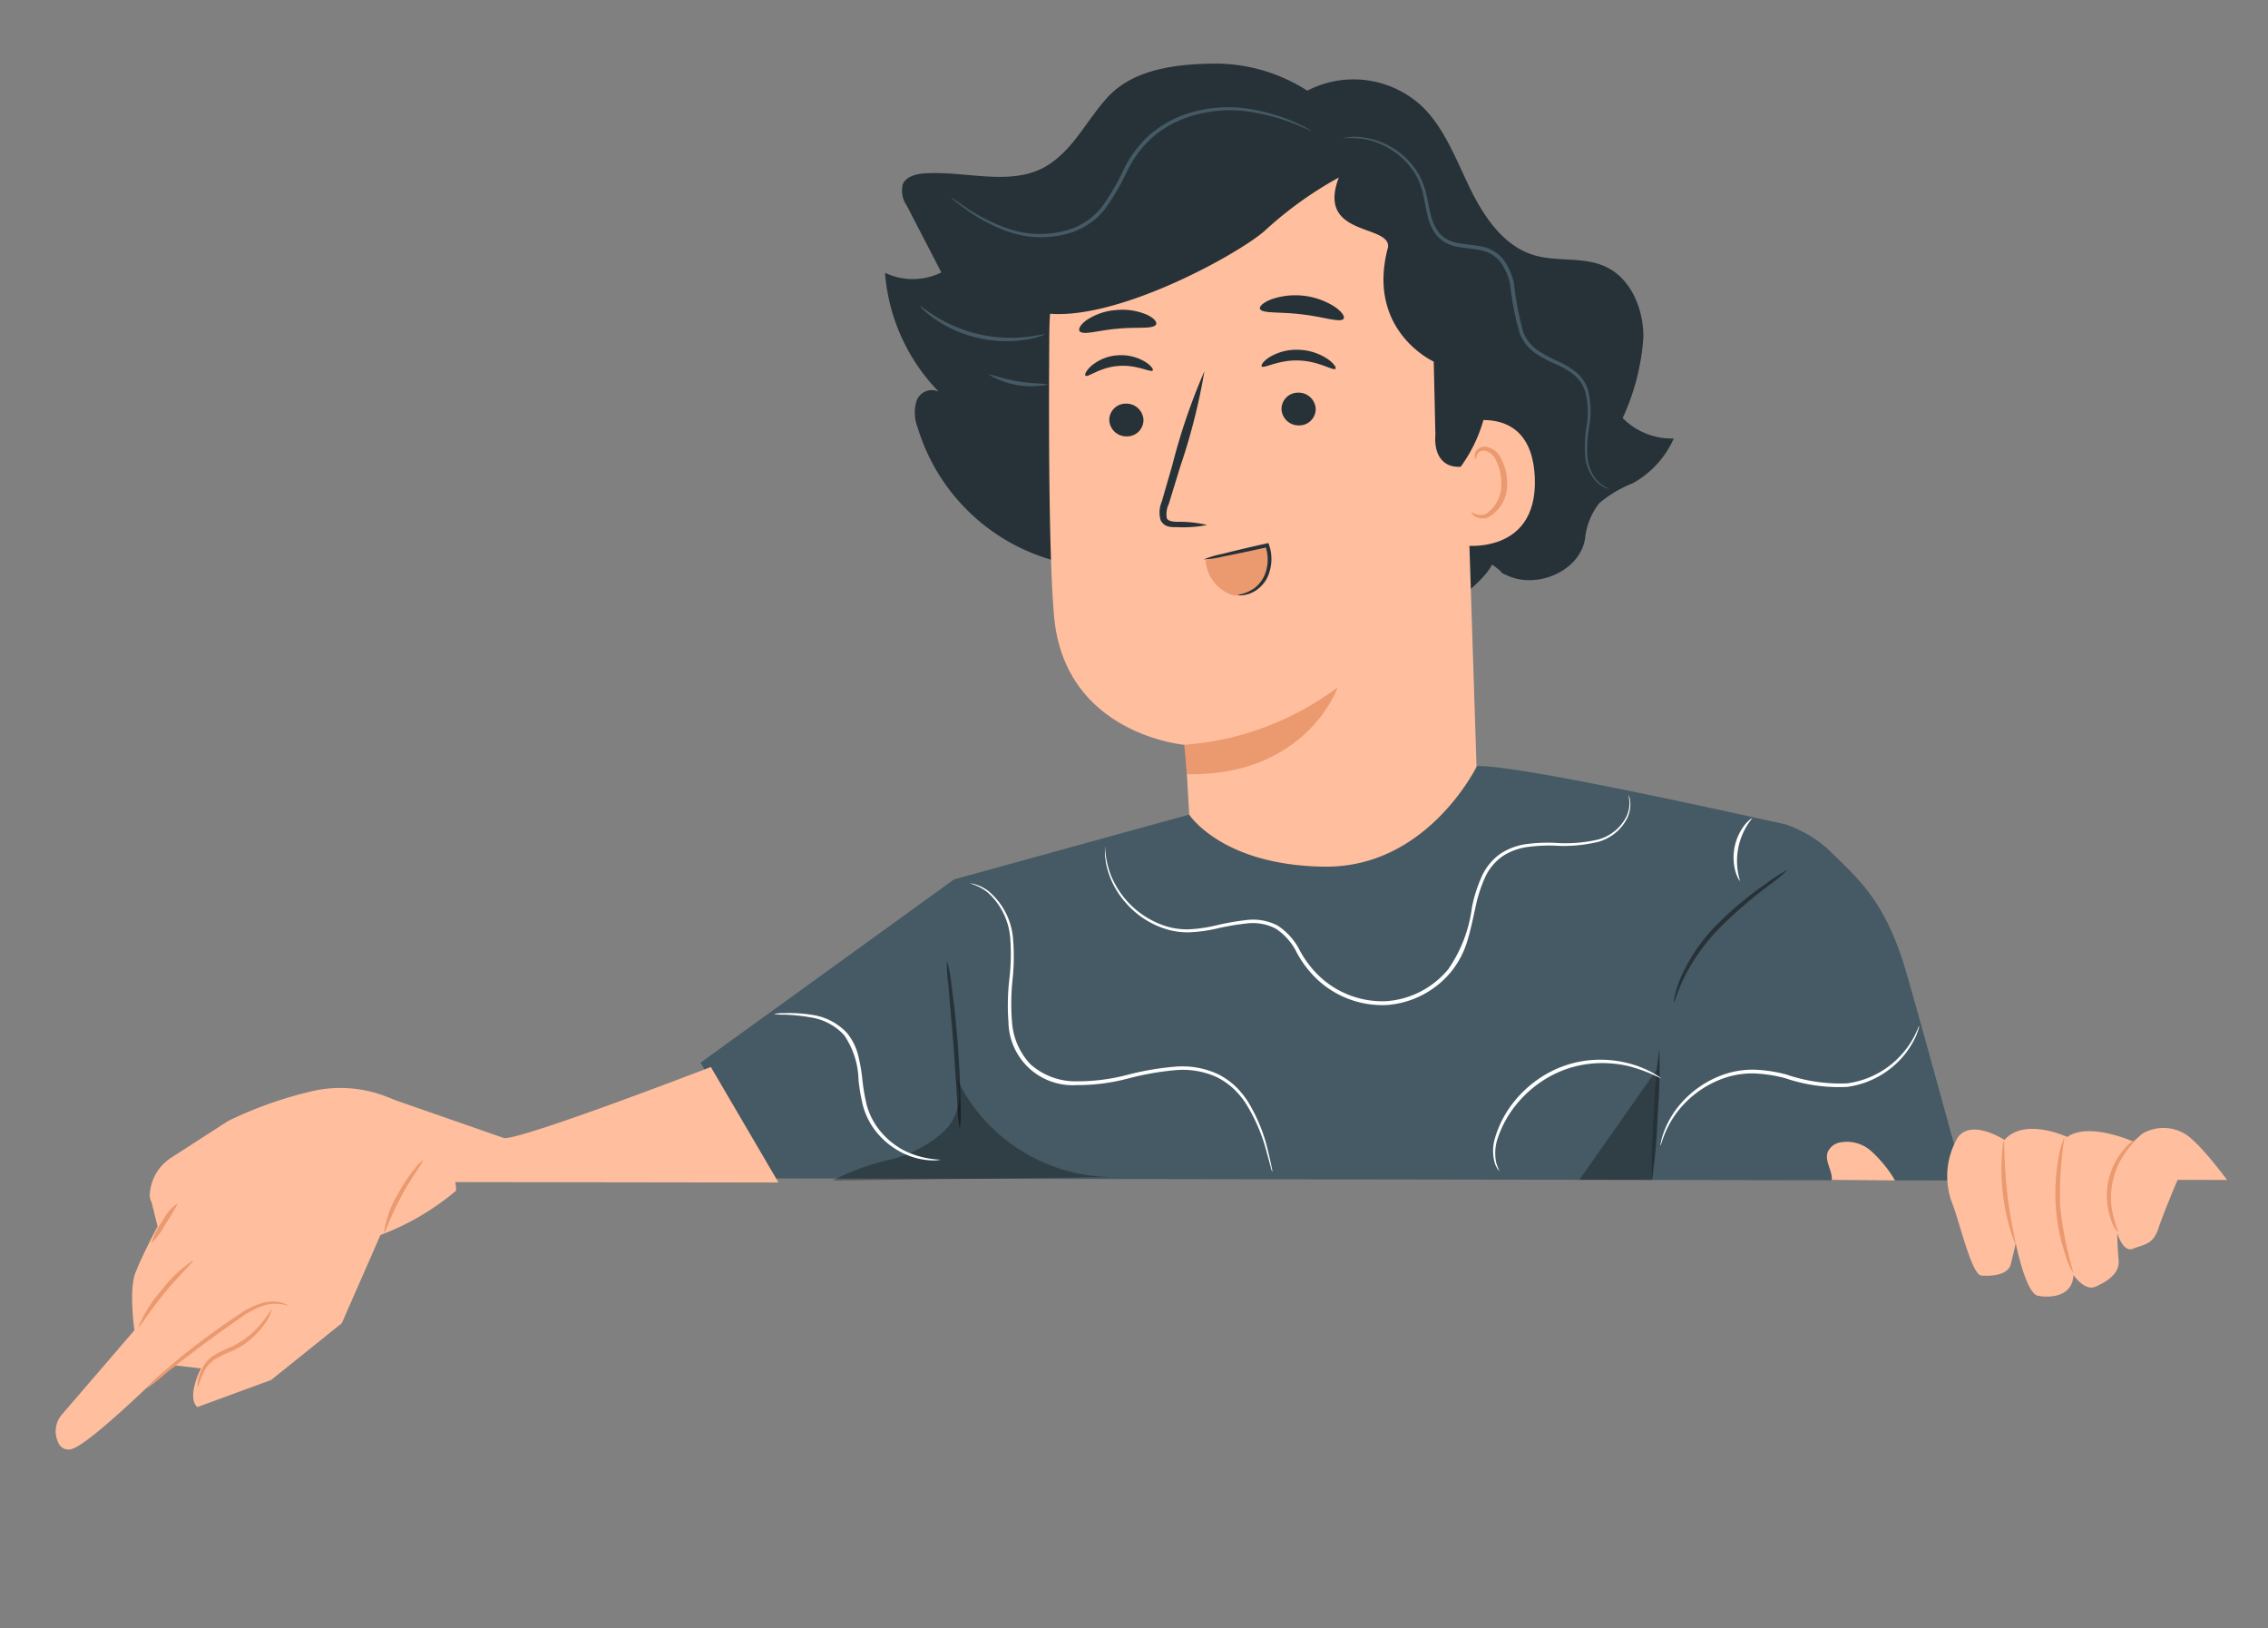 <svg xmlns="http://www.w3.org/2000/svg" xmlns:xlink="http://www.w3.org/1999/xlink" width="163" height="117" viewBox="0 0 163 117">
  <rect x="0" y="0" width="163" height="117" fill="#808080" stroke="none"/>
  <defs>
    <clipPath id="clip-path">
      <rect id="Rectangle_19547" data-name="Rectangle 19547" width="163" height="117" transform="translate(909 499)" fill="none" stroke="#707070" stroke-width="1"/>
    </clipPath>
    <clipPath id="clip-path-2">
      <rect id="Rectangle_19504" data-name="Rectangle 19504" width="162.209" height="107.269" transform="translate(-18)" fill="none"/>
    </clipPath>
    <clipPath id="clip-path-3">
      <rect id="Rectangle_19503" data-name="Rectangle 19503" width="161.303" height="107.269" transform="translate(-17.095)" fill="none"/>
    </clipPath>
    <clipPath id="clip-path-4">
      <rect id="Rectangle_19501" data-name="Rectangle 19501" width="20.387" height="7.413" fill="none"/>
    </clipPath>
    <clipPath id="clip-path-5">
      <rect id="Rectangle_19502" data-name="Rectangle 19502" width="5.567" height="7.926" fill="none"/>
    </clipPath>
  </defs>
  <g id="Learning_outcome_illustration" data-name="Learning outcome illustration" transform="translate(-909 -499)" clip-path="url(#clip-path)">
    <g id="Group_118920" data-name="Group 118920" transform="translate(924.849 503.57)">
      <g id="Group_118928" data-name="Group 118928" clip-path="url(#clip-path-2)">
        <g id="Group_118927" data-name="Group 118927">
          <g id="Group_118926" data-name="Group 118926" clip-path="url(#clip-path-3)">
            <path id="Path_87926" data-name="Path 87926" d="M143.766,25.467a16.439,16.439,0,0,0,1.49-5.81c.012-2.016-.88-4.172-2.647-5.032-1.632-.8-3.595-.338-5.319-.893-2.127-.684-3.52-2.763-4.518-4.818s-1.816-4.291-3.444-5.86A7.224,7.224,0,0,0,121.1,1.944,12.282,12.282,0,0,0,114.721,0c-2.836,0-6.055.326-7.972,2.418-1.487,1.623-2.4,3.657-4.249,4.851-2.544,1.641-5.889.415-8.909.619-.616.042-1.33.22-1.567.791a1.874,1.874,0,0,0,.29,1.521L94.8,15.005a4.647,4.647,0,0,1-4.049.026,13.751,13.751,0,0,0,3.858,8.539,1.168,1.168,0,0,0-1.592.663,2.925,2.925,0,0,0,.086,1.932,14.158,14.158,0,0,0,19.508,8.727l16.707.742a4.258,4.258,0,0,0,2.956,2.581c1.825-1.439,2.1-2.224,2.1-2.224,1.175.819.259.417,1.175.819,2.1.922,5.117-.342,5.512-2.659a4.877,4.877,0,0,1,1.03-2.575,8.591,8.591,0,0,1,2.393-1.422,6.855,6.855,0,0,0,2.956-3.221,4.949,4.949,0,0,1-3.675-1.467" transform="translate(-42.995 0)" fill="#263238"/>
            <path id="Path_87927" data-name="Path 87927" d="M113.18,22A16.053,16.053,0,0,1,128.06,6.1l.829-.061c8.978-.133,14.106,7.417,13.991,16.4l1.334,41.346-20.5,1.46-.775-13.433s-8.692-.706-9.428-9.291c-.356-4.146-.393-12.744-.336-20.525" transform="translate(-53.609 -2.862)" fill="#ffbe9d"/>
            <path id="Path_87928" data-name="Path 87928" d="M121.376,47.627a1.23,1.23,0,0,0,1.274,1.151,1.177,1.177,0,0,0,1.184-1.2,1.231,1.231,0,0,0-1.272-1.152,1.178,1.178,0,0,0-1.185,1.2" transform="translate(-57.502 -21.995)" fill="#263238"/>
            <path id="Path_87929" data-name="Path 87929" d="M118.109,41.282c.164.149,1.043-.607,2.364-.7,1.318-.113,2.337.5,2.468.324.065-.076-.111-.354-.555-.63a3.378,3.378,0,0,0-1.99-.457,3.238,3.238,0,0,0-1.867.758c-.383.341-.5.64-.419.707" transform="translate(-55.944 -18.859)" fill="#263238"/>
            <path id="Path_87930" data-name="Path 87930" d="M131.661,53.049a8.729,8.729,0,0,0-2.173-.229c-.34-.011-.664-.054-.737-.28a1.721,1.721,0,0,1,.152-1.016q.386-1.258.809-2.64A44.265,44.265,0,0,0,131.459,42a44.292,44.292,0,0,0-2.3,6.723q-.4,1.389-.766,2.653a1.956,1.956,0,0,0-.078,1.336.849.849,0,0,0,.59.453,2.3,2.3,0,0,0,.578.037,8.635,8.635,0,0,0,2.174-.156" transform="translate(-60.747 -19.899)" fill="#263238"/>
            <path id="Path_87931" data-name="Path 87931" d="M117.313,35.17c.3.282,1.4-.1,2.738-.2,1.336-.137,2.488.046,2.729-.284.105-.159-.092-.449-.606-.7a4.445,4.445,0,0,0-2.258-.352,4.363,4.363,0,0,0-2.147.74c-.454.338-.59.657-.456.8" transform="translate(-55.554 -15.925)" fill="#263238"/>
            <path id="Path_87932" data-name="Path 87932" d="M168.056,49.086c.142-.074,5.776-2.179,6.019,3.709s-5.718,4.918-5.736,4.749-.283-8.458-.283-8.458" transform="translate(-79.618 -23.053)" fill="#ffbe9d"/>
            <path id="Path_87933" data-name="Path 87933" d="M170.851,57c.025-.02.106.067.283.14a1.024,1.024,0,0,0,.767-.016,2.541,2.541,0,0,0,1.08-2.325,3.4,3.4,0,0,0-.348-1.457,1.187,1.187,0,0,0-.8-.755.522.522,0,0,0-.594.306c-.073.167-.03.284-.061.295-.016.016-.13-.093-.093-.338a.658.658,0,0,1,.217-.378.772.772,0,0,1,.561-.173,1.442,1.442,0,0,1,1.109.868,3.488,3.488,0,0,1,.423,1.627,2.663,2.663,0,0,1-1.391,2.6,1.1,1.1,0,0,1-.945-.117c-.188-.138-.225-.268-.2-.28" transform="translate(-80.939 -24.774)" fill="#eb996e"/>
            <path id="Path_87934" data-name="Path 87934" d="M139.323,14.263a13.827,13.827,0,0,0-2.288-4.752c-3.083-4.279-10.113-6.277-14.1-5.922S114.8,6.9,111.075,8.388c-2.437.972-4.284,3.21-3.355,4.94a14.245,14.245,0,0,1-4.514.99s-.144,2.2,1.08,2.781l3.839,2.515c5.121.677,14.11-4.363,15.844-5.949a27.155,27.155,0,0,1,5.295-3.8c-1.629,4.277,3.681,3.331,3.54,4.99-1.628,6.014,3.281,8.236,3.281,8.236l.12,5.255c-.11,1.349.468,2.388,1.819,2.3h0A10.641,10.641,0,0,0,139.734,27a50.378,50.378,0,0,0-.411-12.737" transform="translate(-48.892 -1.681)" fill="#263238"/>
            <path id="Path_87935" data-name="Path 87935" d="M131.617,89.294a20.9,20.9,0,0,0,11.017-4.12s-2.195,6.378-10.825,6.233Z" transform="translate(-62.354 -40.352)" fill="#eb996e"/>
            <path id="Path_87936" data-name="Path 87936" d="M144.9,46.128a1.23,1.23,0,0,0,1.274,1.151,1.177,1.177,0,0,0,1.184-1.2,1.231,1.231,0,0,0-1.272-1.152,1.178,1.178,0,0,0-1.185,1.2" transform="translate(-68.648 -21.285)" fill="#263238"/>
            <path id="Path_87937" data-name="Path 87937" d="M142.191,40.268c.163.166,1.2-.486,2.645-.429,1.444.037,2.486.757,2.648.6.079-.069-.081-.365-.536-.689a3.948,3.948,0,0,0-2.113-.679,3.739,3.739,0,0,0-2.111.542c-.452.3-.612.581-.533.656" transform="translate(-67.355 -18.509)" fill="#263238"/>
            <path id="Path_87938" data-name="Path 87938" d="M141.952,32.6c.128.361,1.451.2,3,.4,1.556.168,2.8.632,3.014.311.093-.154-.123-.494-.627-.847a5.269,5.269,0,0,0-4.584-.54c-.572.225-.861.506-.806.677" transform="translate(-67.247 -14.984)" fill="#263238"/>
            <path id="Path_87939" data-name="Path 87939" d="M134.529,66.806a24,24,0,0,1,3.4-.863l.834-.265a2.941,2.941,0,0,1,.19,2.487,2.39,2.39,0,0,1-1.627,1.116,1.735,1.735,0,0,1-1.39-.224,2.8,2.8,0,0,1-1.4-2.25" transform="translate(-63.734 -31.115)" fill="#eb996e"/>
            <path id="Path_87940" data-name="Path 87940" d="M136.7,69.184a2.8,2.8,0,0,0,1.248-.5,2.354,2.354,0,0,0,.8-1.178,2.949,2.949,0,0,0-.008-1.745l-.031-.093.159.087c-1.263.281-2.4.52-3.233.68a6.838,6.838,0,0,1-1.35.2,6.742,6.742,0,0,1,1.308-.39c.817-.208,1.952-.478,3.215-.76l.121-.027.038.114.034.1a3.1,3.1,0,0,1-.012,1.908,2.464,2.464,0,0,1-.923,1.256,2.055,2.055,0,0,1-.981.37.711.711,0,0,1-.382-.029" transform="translate(-63.617 -31.013)" fill="#263238"/>
            <path id="Path_87941" data-name="Path 87941" d="M172.48,35.305a1.15,1.15,0,0,1-.355-.092,2.069,2.069,0,0,1-.819-.656,3.126,3.126,0,0,1-.606-1.547,9.362,9.362,0,0,1,.092-2.192,5.916,5.916,0,0,0-.114-2.57,2.467,2.467,0,0,0-.79-1.142,6.028,6.028,0,0,0-1.317-.769,9.121,9.121,0,0,1-1.463-.788,3.124,3.124,0,0,1-1.1-1.376,19.815,19.815,0,0,1-.7-3.544,4.122,4.122,0,0,0-.695-1.609,2.322,2.322,0,0,0-1.4-.857c-.55-.127-1.124-.145-1.687-.258a2.533,2.533,0,0,1-1.492-.8,3.528,3.528,0,0,1-.669-1.457c-.124-.5-.2-.986-.3-1.445a5.417,5.417,0,0,0-.441-1.268,5.182,5.182,0,0,0-.706-1.019,5.518,5.518,0,0,0-3.245-1.771,8.1,8.1,0,0,0-1.391-.032,3.782,3.782,0,0,1,1.405-.074,5.517,5.517,0,0,1,3.376,1.747,5.353,5.353,0,0,1,.749,1.05,5.6,5.6,0,0,1,.475,1.316c.109.467.187.953.312,1.436a3.314,3.314,0,0,0,.627,1.352,2.283,2.283,0,0,0,1.352.7c.535.106,1.111.122,1.7.254a2.591,2.591,0,0,1,1.558.951,4.381,4.381,0,0,1,.747,1.715,20.4,20.4,0,0,0,.676,3.5,2.86,2.86,0,0,0,1,1.268,9.045,9.045,0,0,0,1.418.772,6.2,6.2,0,0,1,1.363.813,2.7,2.7,0,0,1,.851,1.254,6.04,6.04,0,0,1,.09,2.666,9.508,9.508,0,0,0-.132,2.152,3.081,3.081,0,0,0,.539,1.5,2.165,2.165,0,0,0,1.089.811" transform="translate(-72.62 -4.746)" fill="#455a64"/>
            <path id="Path_87942" data-name="Path 87942" d="M99.77,12.431a1.391,1.391,0,0,1,.264.169l.736.507a13,13,0,0,0,2.9,1.5,7.062,7.062,0,0,0,4.711.094,4.9,4.9,0,0,0,2.253-1.618,17.086,17.086,0,0,0,1.542-2.651,8.121,8.121,0,0,1,1.873-2.5,7.957,7.957,0,0,1,2.526-1.458,9.57,9.57,0,0,1,4.875-.358,13.182,13.182,0,0,1,3.156.978c.355.161.625.3.805.4a1.37,1.37,0,0,1,.268.164,1.337,1.337,0,0,1-.292-.114c-.187-.083-.463-.2-.823-.348a14.353,14.353,0,0,0-3.145-.886,9.534,9.534,0,0,0-4.758.4,7.782,7.782,0,0,0-2.435,1.423,7.918,7.918,0,0,0-1.808,2.43,16.933,16.933,0,0,1-1.574,2.69,5.127,5.127,0,0,1-2.378,1.689,7.184,7.184,0,0,1-4.862-.15,12.065,12.065,0,0,1-2.894-1.594c-.316-.229-.552-.419-.709-.55a1.354,1.354,0,0,1-.23-.214" transform="translate(-47.266 -2.82)" fill="#455a64"/>
            <path id="Path_87943" data-name="Path 87943" d="M95.545,33.118c.032-.036.437.317,1.168.766a10.2,10.2,0,0,0,6.4,1.448c.853-.091,1.371-.235,1.384-.188.006.018-.119.069-.351.146a6.323,6.323,0,0,1-1.007.235,9.151,9.151,0,0,1-6.532-1.478A6.28,6.28,0,0,1,95.8,33.4c-.176-.169-.267-.269-.254-.283" transform="translate(-45.264 -15.688)" fill="#455a64"/>
            <path id="Path_87944" data-name="Path 87944" d="M104.945,42.458c.033-.074.929.292,2.093.483s2.129.147,2.135.229a5.894,5.894,0,0,1-4.228-.712" transform="translate(-49.718 -20.11)" fill="#455a64"/>
            <path id="Path_87945" data-name="Path 87945" d="M100.685,99.393l-16.9,4.654-18.225,13.17,4.86,8.315,85.942.148s-3.134-11.485-4.163-15.012c-1.552-5.318-3.658-6.823-5.581-8.768a9.074,9.074,0,0,0-3.069-1.805c-3.4-.74-19.127-4.275-22.19-4.189,0,0-3.531,7.3-10.928,7.227s-9.752-3.74-9.752-3.74" transform="translate(-31.062 -45.435)" fill="#455a64"/>
            <path id="Path_87946" data-name="Path 87946" d="M198.484,119.588c.053.014.211-.694.71-1.732a14.077,14.077,0,0,1,2.606-3.642,32.551,32.551,0,0,1,3.414-2.961,12.435,12.435,0,0,0,1.459-1.193,10.385,10.385,0,0,0-1.59,1.017A24.69,24.69,0,0,0,201.577,114a12.59,12.59,0,0,0-2.583,3.767,8.074,8.074,0,0,0-.438,1.318,1.472,1.472,0,0,0-.072.505" transform="translate(-94.03 -52.141)" fill="#263238"/>
            <path id="Path_87947" data-name="Path 87947" d="M100.113,134.584a9.439,9.439,0,0,0,.057-1.787c-.012-1.1-.071-2.627-.2-4.306s-.3-3.195-.457-4.287a9.448,9.448,0,0,0-.327-1.757,10.988,10.988,0,0,0,.109,1.782c.1,1.195.227,2.662.366,4.286.109,1.625.208,3.094.288,4.29a11.041,11.041,0,0,0,.163,1.779" transform="translate(-46.983 -58.01)" fill="#263238"/>
            <g id="Group_118922" data-name="Group 118922" transform="translate(43.985 72.836)" opacity="0.3">
              <g id="Group_118921" data-name="Group 118921">
                <g id="Group_118920-2" data-name="Group 118920" clip-path="url(#clip-path-4)">
                  <path id="Path_87948" data-name="Path 87948" d="M87.659,144.331a8.908,8.908,0,0,0,3.837-1.958,3.633,3.633,0,0,0,.966-3.966,12.476,12.476,0,0,0,11.507,7.159l-20.387.254a17.6,17.6,0,0,1,4.077-1.489" transform="translate(-83.582 -138.407)"/>
                </g>
              </g>
            </g>
            <path id="Path_87949" data-name="Path 87949" d="M255.931,149.054s-2.066-2.809-3.084-3.341a3,3,0,0,0-3.034.036l-.616.552s-3.207-1.44-4.75-.333c0,0-3.052-1.442-4.511.209,0,0-2.352-1.529-3.348-.194a5.469,5.469,0,0,0-.41,4.751c.48,1.161,1.383,5.119,2.084,5.189,0,0,1.875.2,2.126-.814s.357-1.5.357-1.5.716,3.587,1.58,3.764,2.51.083,2.566-1.491c0,0,.8,1.189,1.583.843s1.749-.919,1.663-1.892-.1-1.946-.1-1.946.429,1.418,1.137,1.11,1.42-.242,1.818-1.445,1.384-3.5,1.384-3.5Z" transform="translate(-111.722 -68.848)" fill="#ffbe9d"/>
            <path id="Path_87950" data-name="Path 87950" d="M258.425,153.581c.044-.023-.142-.388-.306-1.014A5.58,5.58,0,0,1,259,147.8c.378-.525.683-.8.649-.837a2.232,2.232,0,0,0-.822.7,5.093,5.093,0,0,0-.921,4.967,2.227,2.227,0,0,0,.517.95" transform="translate(-122.052 -69.623)" fill="#eb996e"/>
            <path id="Path_87951" data-name="Path 87951" d="M251.242,146.586a4.936,4.936,0,0,0-.411,1.412,13.988,13.988,0,0,0,.473,7.032,4.927,4.927,0,0,0,.6,1.345,25.323,25.323,0,0,1-.972-4.851,25.314,25.314,0,0,1,.314-4.938" transform="translate(-118.717 -69.446)" fill="#eb996e"/>
            <path id="Path_87952" data-name="Path 87952" d="M243.353,147.033a15.063,15.063,0,0,0,.858,7.478c.09-.026-.363-1.657-.594-3.721s-.17-3.753-.264-3.758" transform="translate(-115.214 -69.658)" fill="#eb996e"/>
            <path id="Path_87953" data-name="Path 87953" d="M219.454,147.906a1.2,1.2,0,0,1,.807-.654,2.611,2.611,0,0,1,2.326.623,9.006,9.006,0,0,1,1.7,2.094l-4.547-.029c.044-.7-.542-1.386-.287-2.034" transform="translate(-103.937 -69.725)" fill="#ffbe9d"/>
            <path id="Path_112666" data-name="Path 112666" d="M4.55,139.354a7.556,7.556,0,0,1,6.321-.626l8.775,3.055c.472.506,14.951-5.076,14.951-5.076l4.86,8.3-27.668-.038" transform="translate(0.643 -64.615)" fill="#ffbe9d"/>
            <g id="Group_146299" data-name="Group 146299" transform="matrix(0.375, 0.927, -0.927, 0.375, 78.011, 18.536)">
              <path id="Path_112665" data-name="Path 112665" d="M.292,146.2a9.125,9.125,0,0,1,4.258-6.843,7.556,7.556,0,0,1,6.321-.626,18.506,18.506,0,0,1,.918,6.244l4.831,4.951,1.879,6.239-.187,5.649c-.992.458-2.478-1.286-2.478-1.286l-.868,1.592.289,1.535s2.558,6.21,2.469,7.591a.784.784,0,0,1-.806.786A1.853,1.853,0,0,1,15.141,171L11.5,163.931s-2.815-.687-3.8-1.613c-1.032-.973-2.495-2.726-2.495-2.726l-1.786-.255a.971.971,0,0,1-.618-.123,3.339,3.339,0,0,1-1.81-2.421l-.907-4.76a28.771,28.771,0,0,1,.2-5.835" transform="translate(24.107 -58.698)" fill="#ffbe9d"/>
              <path id="Path_112668" data-name="Path 112668" d="M16.2,178.11a9.139,9.139,0,0,0,1.145,2.923,9.153,9.153,0,0,0,1.844,2.541c.068-.054-.768-1.174-1.588-2.681s-1.319-2.811-1.4-2.782" transform="translate(16.337 -78.668)" fill="#eb996e"/>
              <path id="Path_112669" data-name="Path 112669" d="M8.174,177.123a3.441,3.441,0,0,0,.8,1.536,4.822,4.822,0,0,0,1.149,1.294,5.625,5.625,0,0,0-.911-1.465,10.723,10.723,0,0,0-1.042-1.365" transform="translate(20.142 -78.2)" fill="#eb996e"/>
              <path id="Path_112667" data-name="Path 112667" d="M27.7,180.081a15.238,15.238,0,0,0-.5-1.725c-.32-1.059-.736-2.529-1.144-4.167-.2-.819-.388-1.6-.547-2.315a5.986,5.986,0,0,1-.188-1.891A2.944,2.944,0,0,1,26,168.395c-.009-.013-.167.075-.368.324a2.614,2.614,0,0,0-.506,1.239,5.732,5.732,0,0,0,.129,1.972c.146.721.322,1.509.527,2.331.409,1.645.859,3.113,1.231,4.16a8.478,8.478,0,0,0,.693,1.66" transform="translate(12.123 -74.065)" fill="#eb996e"/>
              <path id="Path_112670" data-name="Path 112670" d="M26.445,170.67c-.036.032.264.37.611,1a6.334,6.334,0,0,1,.785,2.639,8.133,8.133,0,0,0,.131,1.575,2.32,2.32,0,0,0,.665,1.145,2.563,2.563,0,0,0,.982.673c.031-.042-.356-.29-.831-.815a2.241,2.241,0,0,1-.552-1.06,9.45,9.45,0,0,1-.1-1.536,5.721,5.721,0,0,0-.9-2.726,2.679,2.679,0,0,0-.789-.889" transform="translate(11.479 -75.143)" fill="#eb996e"/>
              <path id="Path_112671" data-name="Path 112671" d="M19.1,148.46c.054-.067-.975-.92-2.009-2.189-1.047-1.251-1.7-2.438-1.793-2.361a3.3,3.3,0,0,0,.363.793,11.792,11.792,0,0,0,1.2,1.755,7.489,7.489,0,0,0,2.235,2" transform="translate(16.759 -62.465)" fill="#eb996e"/>
            </g>
            <g id="Group_118925" data-name="Group 118925" transform="translate(97.66 72.279)" opacity="0.3">
              <g id="Group_118924" data-name="Group 118924">
                <g id="Group_118923" data-name="Group 118923" clip-path="url(#clip-path-5)">
                  <path id="Path_87960" data-name="Path 87960" d="M190.8,145.276l.344-7.926-5.568,7.917Z" transform="translate(-185.579 -137.349)"/>
                </g>
              </g>
            </g>
            <path id="Path_87961" data-name="Path 87961" d="M195.475,143.974a40.227,40.227,0,0,1,.123-4.694,40.2,40.2,0,0,1,.4-4.679,40.443,40.443,0,0,1-.124,4.694,40.418,40.418,0,0,1-.4,4.679" transform="translate(-92.592 -63.768)" fill="#263238"/>
            <path id="Path_87962" data-name="Path 87962" d="M158.4,99.8a1.4,1.4,0,0,1,.142.513,2.3,2.3,0,0,1-.384,1.467,3.323,3.323,0,0,1-1.928,1.417,10.527,10.527,0,0,1-3.182.268,11.961,11.961,0,0,0-1.829.093,4.382,4.382,0,0,0-1.827.651,3.786,3.786,0,0,0-1.309,1.589,10.249,10.249,0,0,0-.674,2.141c-.172.757-.325,1.545-.566,2.335a6.457,6.457,0,0,1-1.169,2.244,6.6,6.6,0,0,1-4.626,2.4,6.845,6.845,0,0,1-4.916-1.759,7.6,7.6,0,0,1-1.551-1.992,4.366,4.366,0,0,0-1.511-1.732,3.588,3.588,0,0,0-2.134-.372,18.459,18.459,0,0,0-2.1.359,10.81,10.81,0,0,1-2,.273,5.284,5.284,0,0,1-1.851-.294,6.289,6.289,0,0,1-2.652-1.771,6.113,6.113,0,0,1-1.241-2.066,5.726,5.726,0,0,1-.233-.851c-.029-.254-.068-.467-.072-.641s0-.292,0-.4a.5.5,0,0,1,.01-.134,6.367,6.367,0,0,0,.391,1.987,6.341,6.341,0,0,0,3.855,3.689,5.121,5.121,0,0,0,1.784.266,10.742,10.742,0,0,0,1.962-.285,18.279,18.279,0,0,1,2.127-.377,3.826,3.826,0,0,1,2.28.393,4.605,4.605,0,0,1,1.61,1.817,7.359,7.359,0,0,0,1.505,1.927,6.592,6.592,0,0,0,4.72,1.685,6.348,6.348,0,0,0,4.435-2.3,10.054,10.054,0,0,0,1.7-4.465,10.389,10.389,0,0,1,.7-2.189,4.008,4.008,0,0,1,1.4-1.674,4.574,4.574,0,0,1,1.923-.671,11.946,11.946,0,0,1,1.862-.078,10.552,10.552,0,0,0,3.135-.222,3.226,3.226,0,0,0,1.882-1.328,2.3,2.3,0,0,0,.418-1.4,4.892,4.892,0,0,0-.086-.517" transform="translate(-57.224 -47.28)" fill="#fff"/>
            <path id="Path_87963" data-name="Path 87963" d="M124.069,132.661a1.921,1.921,0,0,1-.112-.361l-.286-1.04a12.448,12.448,0,0,0-1.558-3.606,6.131,6.131,0,0,0-.837-.984,5.26,5.26,0,0,0-1.141-.8,5.887,5.887,0,0,0-3-.529,20.5,20.5,0,0,0-3.4.593,14.147,14.147,0,0,1-3.728.483,4.618,4.618,0,0,1-4.9-4.522,16.389,16.389,0,0,1,.073-3.166,15.453,15.453,0,0,0,.066-2.721,4.932,4.932,0,0,0-1.639-3.44,3.7,3.7,0,0,0-1.276-.647s.033,0,.1.008a1.91,1.91,0,0,1,.277.061,2.936,2.936,0,0,1,.97.494,4.977,4.977,0,0,1,1.766,3.505,15.265,15.265,0,0,1-.033,2.758,16.434,16.434,0,0,0-.049,3.121,4.922,4.922,0,0,0,1.322,3.047,4.87,4.87,0,0,0,3.331,1.229,14.042,14.042,0,0,0,3.66-.47,20.3,20.3,0,0,1,3.448-.584,6.09,6.09,0,0,1,3.121.578,5.451,5.451,0,0,1,1.184.844,6.284,6.284,0,0,1,.851,1.029,11.892,11.892,0,0,1,1.5,3.687c.114.456.189.813.237,1.056a1.988,1.988,0,0,1,.058.373" transform="translate(-48.479 -53.024)" fill="#fff"/>
            <path id="Path_87964" data-name="Path 87964" d="M185.868,137.343a12.248,12.248,0,0,0-2.3-.877,8.338,8.338,0,0,0-2.64-.194,7.752,7.752,0,0,0-3.079.944,8.249,8.249,0,0,0-2.456,2.093,7.684,7.684,0,0,0-1.258,2.321,3.3,3.3,0,0,0-.117,1.751,5.152,5.152,0,0,0,.23.615c-.007.005-.047-.039-.116-.132a1.808,1.808,0,0,1-.217-.454,3.215,3.215,0,0,1,.034-1.834,7.535,7.535,0,0,1,1.245-2.422,8.235,8.235,0,0,1,2.522-2.178,7.771,7.771,0,0,1,3.192-.956,8.1,8.1,0,0,1,2.708.258,7.371,7.371,0,0,1,1.7.688,4.08,4.08,0,0,1,.421.265c.093.065.139.1.134.112" transform="translate(-82.339 -64.43)" fill="#fff"/>
            <path id="Path_87965" data-name="Path 87965" d="M207.1,107.532c-.028.014-.19-.217-.323-.651a3.806,3.806,0,0,1,.652-3.359c.285-.353.523-.507.543-.484a4.857,4.857,0,0,0-.873,4.494" transform="translate(-97.893 -48.814)" fill="#fff"/>
            <path id="Path_87966" data-name="Path 87966" d="M215.248,131.4a.767.767,0,0,1-.055.229,4.317,4.317,0,0,1-.244.633,6.155,6.155,0,0,1-1.509,1.979,6.445,6.445,0,0,1-3.349,1.531,11.966,11.966,0,0,1-4.468-.624,10.208,10.208,0,0,0-2.266-.344,6.233,6.233,0,0,0-2.088.323,7.257,7.257,0,0,0-2.993,1.952,6.918,6.918,0,0,0-1.307,2.052c-.223.535-.282.856-.314.848a.781.781,0,0,1,.034-.234,4,4,0,0,1,.18-.653,6.548,6.548,0,0,1,1.262-2.143,7.288,7.288,0,0,1,3.057-2.062,6.391,6.391,0,0,1,2.173-.353,10.22,10.22,0,0,1,2.327.346,12.058,12.058,0,0,0,4.372.639,6.373,6.373,0,0,0,3.255-1.428,6.508,6.508,0,0,0,1.54-1.879c.274-.511.364-.824.393-.814" transform="translate(-93.165 -62.251)" fill="#fff"/>
            <path id="Path_87967" data-name="Path 87967" d="M87.5,140.175c0,.009-.062.02-.183.03a3.03,3.03,0,0,1-.532.007,5.127,5.127,0,0,1-1.893-.491,5.59,5.59,0,0,1-2.212-1.88,5.181,5.181,0,0,1-.721-1.577,13.851,13.851,0,0,1-.312-1.814,5.955,5.955,0,0,0-1.037-3.234,4.124,4.124,0,0,0-2.428-1.276,12.644,12.644,0,0,0-1.914-.193,3.965,3.965,0,0,1-.711-.046,3.3,3.3,0,0,1,.711-.061,10.329,10.329,0,0,1,1.949.108,4.245,4.245,0,0,1,2.585,1.3,4.01,4.01,0,0,1,.8,1.549,12.338,12.338,0,0,1,.322,1.815,14.2,14.2,0,0,0,.3,1.779,5.007,5.007,0,0,0,.672,1.5,5.547,5.547,0,0,0,2.088,1.847,6.437,6.437,0,0,0,2.523.628" transform="translate(-35.794 -61.416)" fill="#fff"/>
          </g>
        </g>
      </g>
    </g>
  </g>
</svg>
